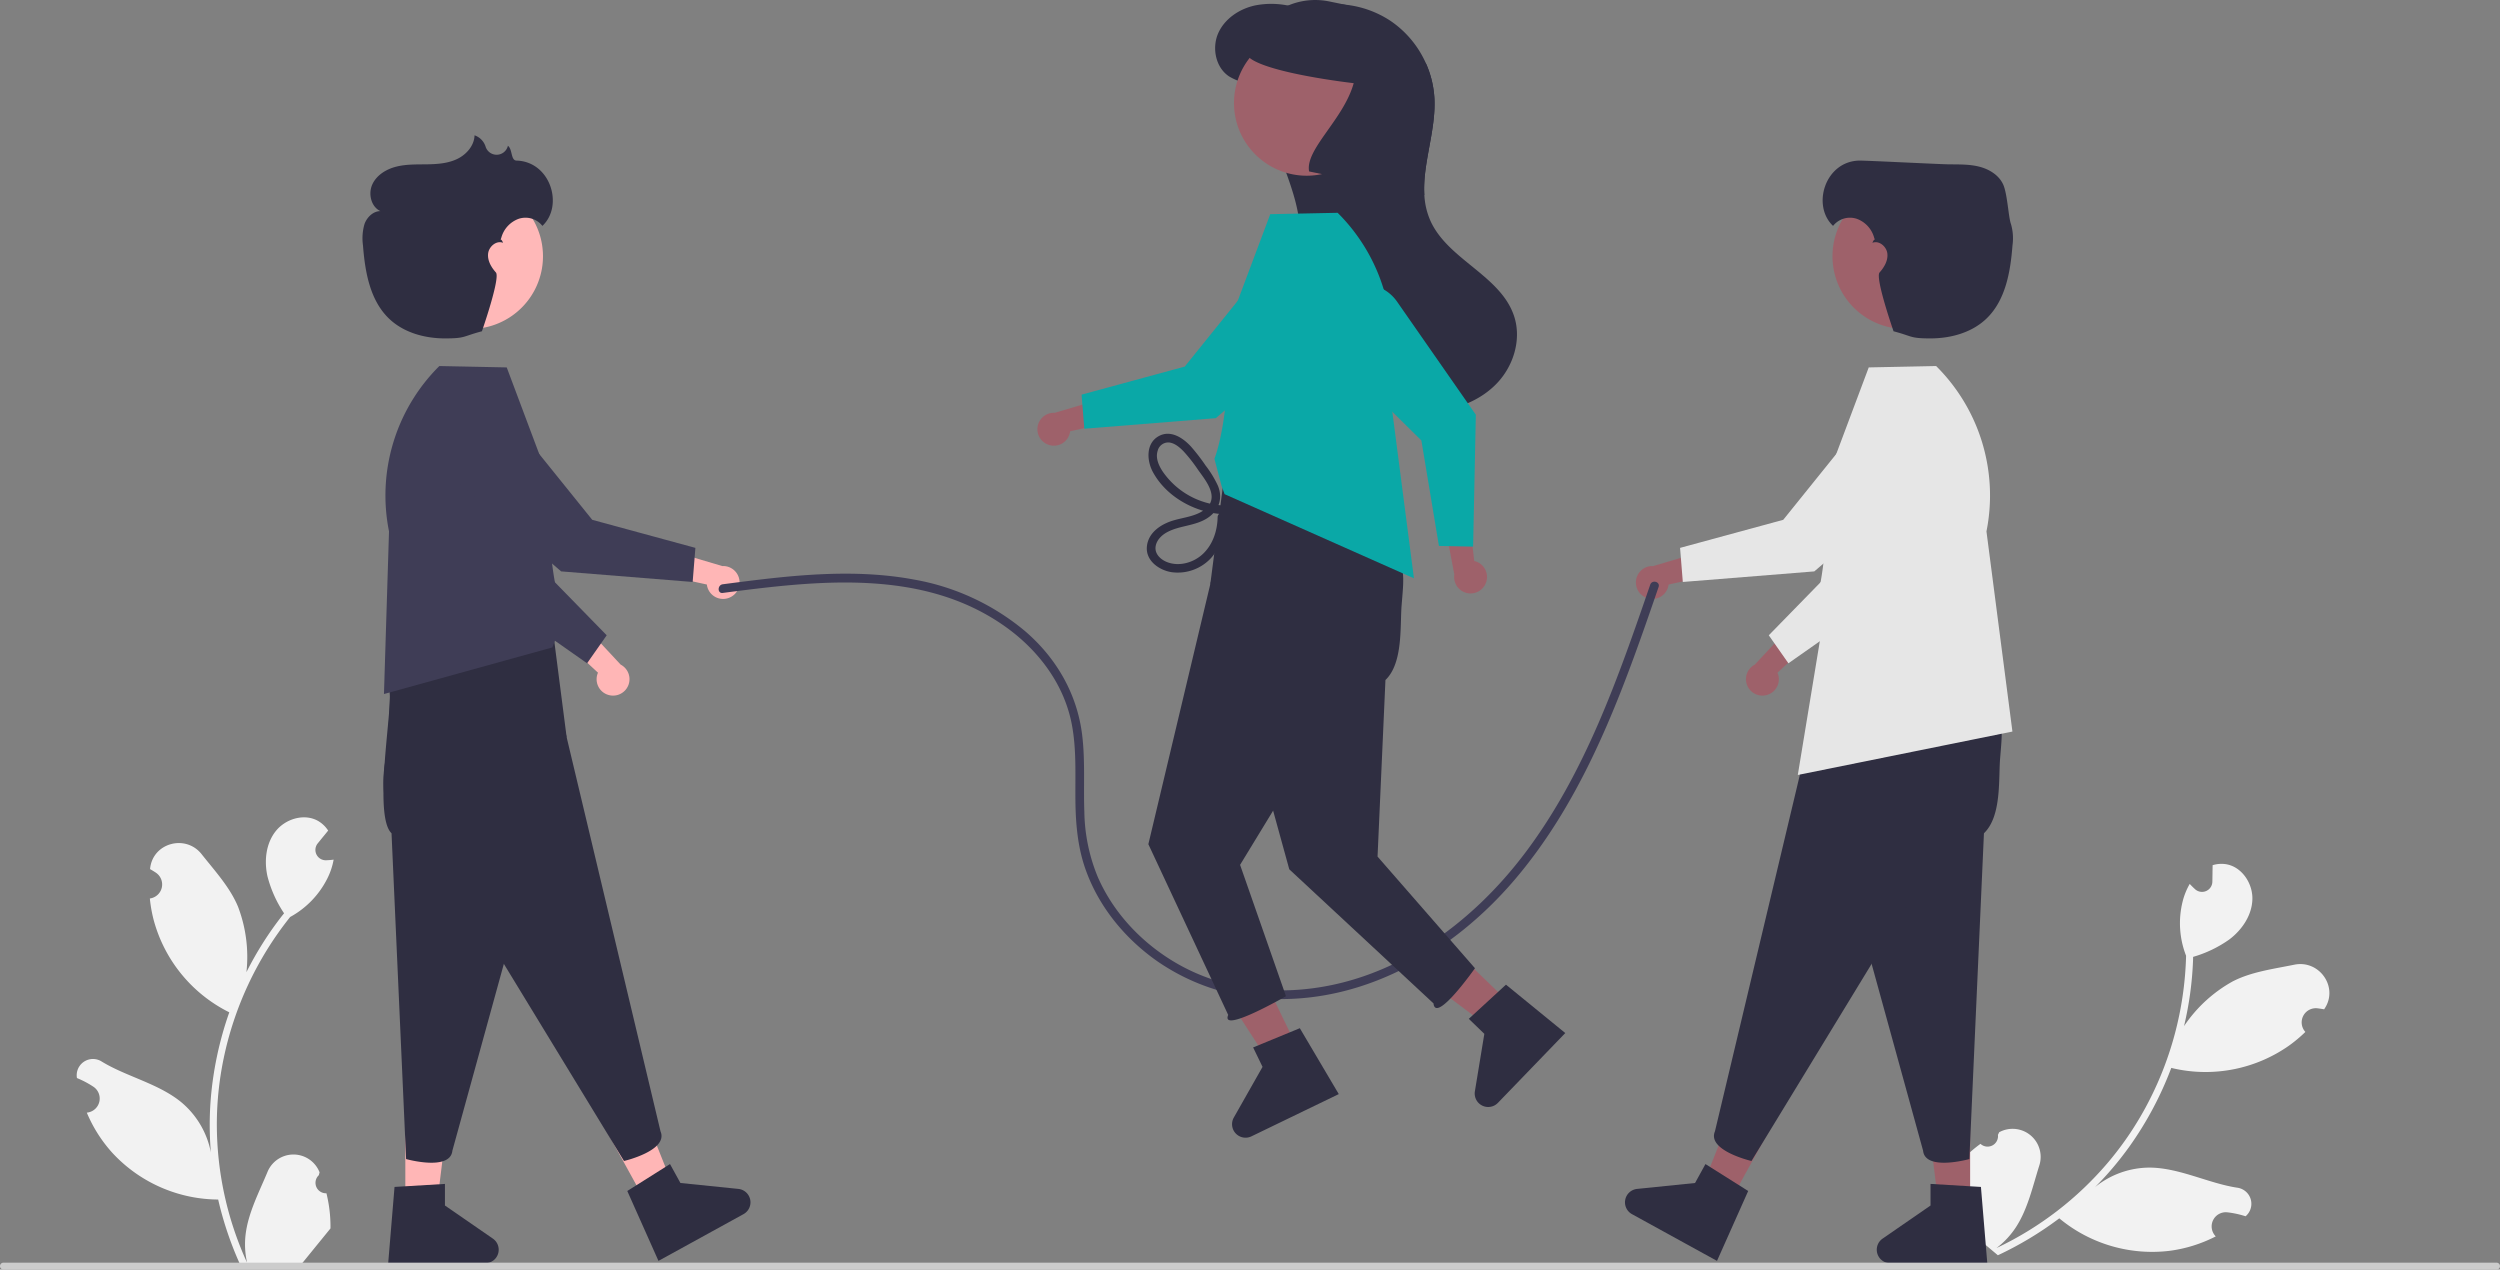 <svg xmlns="http://www.w3.org/2000/svg" data-name="Layer 1" width="864.67" height="439.096">
  <rect width="100%" height="100%" fill="#808080" stroke="none"/>
  <path d="M112.902 412.712a3.613 3.613 0 0 1-2.62-6.263l.249-.984-.099-.236a9.703 9.703 0 0 0-17.898.066c-2.928 7.05-6.655 14.113-7.573 21.568a28.706 28.706 0 0 0 .504 9.872 115.086 115.086 0 0 1-10.469-47.799 111.082 111.082 0 0 1 .69-12.392q.57-5.06 1.583-10.047a116.42 116.42 0 0 1 23.087-49.341 30.983 30.983 0 0 0 12.886-13.37 23.634 23.634 0 0 0 2.15-6.458 29.36 29.36 0 0 1-1.893.175l-.597.031-.073.003a3.58 3.58 0 0 1-2.94-5.832l.813-1c.411-.514.833-1.017 1.244-1.532a1.784 1.784 0 0 0 .134-.154c.473-.586.946-1.162 1.419-1.748a10.352 10.352 0 0 0-3.394-3.28c-4.74-2.777-11.281-.854-14.706 3.434-3.434 4.288-4.082 10.305-2.89 15.662a41.485 41.485 0 0 0 5.74 12.793c-.258.33-.525.648-.783.977a117.171 117.171 0 0 0-12.23 19.375 48.71 48.71 0 0 0-2.907-22.624c-2.784-6.715-8-12.37-12.595-18.175-5.519-6.973-16.835-3.93-17.807 4.909q-.015.128-.028.257 1.024.577 2.004 1.226a4.901 4.901 0 0 1-1.976 8.919l-.1.015a48.767 48.767 0 0 0 1.286 7.291 50.21 50.21 0 0 0 25 31.469c.4.205.791.411 1.192.606a119.598 119.598 0 0 0-6.437 30.296 113.435 113.435 0 0 0 .082 18.316l-.03-.216a29.974 29.974 0 0 0-10.233-17.308c-7.875-6.468-19-8.85-27.495-14.05a5.625 5.625 0 0 0-8.615 5.473l.034.227a32.926 32.926 0 0 1 3.692 1.779q1.024.577 2.004 1.226a4.901 4.901 0 0 1-1.976 8.919l-.1.015-.205.031a48.808 48.808 0 0 0 8.977 14.058 50.254 50.254 0 0 0 36.446 15.991h.01a119.562 119.562 0 0 0 8.032 23.447h28.692c.103-.319.195-.648.288-.966a32.599 32.599 0 0 1-7.94-.473c2.13-2.613 4.258-5.245 6.387-7.857a1.78 1.78 0 0 0 .133-.155c1.08-1.336 2.17-2.663 3.25-4v-.002a47.75 47.75 0 0 0-1.399-12.164ZM684.985 395.62a3.613 3.613 0 0 0 6.036-3.108l.444-.912q.113-.06.227-.118a9.703 9.703 0 0 1 13.654 11.573c-2.298 7.28-3.992 15.083-8.088 21.379a28.705 28.705 0 0 1-6.741 7.23 115.086 115.086 0 0 0 38.78-29.84 111.079 111.079 0 0 0 7.45-9.926q2.82-4.24 5.256-8.708a116.42 116.42 0 0 0 14.094-52.621 30.983 30.983 0 0 1-1.255-18.525 23.633 23.633 0 0 1 2.512-6.326c.427.466.882.916 1.336 1.352l.437.407.054.05a3.58 3.58 0 0 0 6.004-2.57l.021-1.289c.016-.658.018-1.315.034-1.973a1.784 1.784 0 0 1-.003-.205c.016-.753.024-1.498.04-2.251a10.352 10.352 0 0 1 4.708-.326c5.416.927 9.183 6.609 9.043 12.095-.132 5.493-3.509 10.514-7.87 13.846a41.485 41.485 0 0 1-12.627 6.096c-.015.417-.015.834-.03 1.25a117.172 117.172 0 0 1-3.114 22.7 48.71 48.71 0 0 1 16.79-15.442c6.452-3.346 14.085-4.316 21.338-5.8 8.711-1.784 15.412 7.83 10.467 15.22l-.145.213q-1.155-.217-2.322-.352a4.901 4.901 0 0 0-4.23 8.098l.067.076a48.767 48.767 0 0 1-5.677 4.752 50.21 50.21 0 0 1-39.388 7.989c-.44-.1-.871-.195-1.304-.304a119.597 119.597 0 0 1-14.575 27.329 113.435 113.435 0 0 1-11.853 13.963l.163-.145a29.974 29.974 0 0 1 18.971-6.659c10.19.12 20.237 5.458 30.085 6.947a5.625 5.625 0 0 1 3.07 9.734l-.172.152a32.924 32.924 0 0 0-3.97-1.016q-1.156-.216-2.323-.351a4.901 4.901 0 0 0-4.23 8.097l.067.076.137.156a48.808 48.808 0 0 1-15.92 4.98 50.254 50.254 0 0 1-38.184-11.224l-.007-.007a119.563 119.563 0 0 1-21.24 12.773l-21.957-18.469c.127-.31.268-.622.402-.925a32.599 32.599 0 0 0 6.38 4.748c.053-3.369.118-6.754.17-10.123a1.78 1.78 0 0 1-.002-.204c.034-1.718.054-3.435.088-5.153v-.002a47.75 47.75 0 0 1 8.901-8.408Z" fill="#f2f2f2"/>
  <path d="M210.678 240.424a5.653 5.653 0 0 1-3.854-7.764l-14.74-13.65 10.138-2.49 12.443 13.344a5.684 5.684 0 0 1-3.988 10.56Z" fill="#ffb6b6"/>
  <path d="m165.697 203.198-15.45-45.099a14.268 14.268 0 0 1 8.864-18.102A14.253 14.253 0 0 1 177.83 151.4l6.175 41.871 25.833 26.455-6.795 9.682Z" fill="#3f3d56"/>
  <path fill="#ffb6b6" d="M140.192 415.96h11.03l5.247-42.542H140.19l.002 42.542z"/>
  <path d="m136.457 410.52 17.436-1.041v7.47l16.576 11.448a4.666 4.666 0 0 1-2.652 8.505H134.26ZM149.828 216.131s-3.438-3.602-10.028 4.908c-6.089 7.707-5.786 9.21-5 19 .64 7-5.632 42.182.618 48.162l5.04 112.68s15.29 4.292 16.01-2.908l39.48-143.282-4.717-36.633Z" fill="#2f2e41"/>
  <path fill="#ffb6b6" d="m222.852 414.894 9.665-5.314-15.898-39.807-14.265 7.843 20.498 37.278z"/>
  <path d="m216.958 411.925 14.777-9.312 3.599 6.546 20.04 2.046a4.666 4.666 0 0 1 1.775 8.73l-18.19 10.001-4.359 2.397-6.858 3.77ZM135.022 235.143s-.2 18.152-1.875 28.784a38.89 38.89 0 0 0 5.885 27.828c3.933 5.825 9.727 11.256 18.084 13.485l58.704 96.312s15.467-3.606 12.629-10.262l-34.435-144.577-21.783-29.829Z" fill="#2f2e41"/>
  <path d="m134.547 183.79-1.747 56.25 58.253-16.121 1.025-2.781 2.497-9.472s-5.775-13.627-4.598-45.357l-14.715-39.232-23.308-.476-.13.13a63.075 63.075 0 0 0-17.277 57.058Z" fill="#3f3d56"/>
  <path d="M251.734 206.907a5.653 5.653 0 0 1-7.258-4.739l-19.626-4.291 7.476-7.286 17.49 5.192a5.684 5.684 0 0 1 1.918 11.124Z" fill="#ffb6b6"/>
  <path d="m194.089 197.627-36.183-31.039a14.268 14.268 0 0 1-1.539-20.097 14.253 14.253 0 0 1 21.917.338l26.552 32.96 35.68 9.704-.947 11.79Z" fill="#3f3d56"/>
  <path d="M187.8 88.643a25.145 25.145 0 1 1-.88-6.607 25.145 25.145 0 0 1 .88 6.607Z" fill="#ffb8b8"/>
  <path d="M178.646 55.541c-2.038-.06-1.338-3.902-2.98-5.127l-.025.111a4.002 4.002 0 0 1-7.648.326 6.083 6.083 0 0 0-3.862-4.051c-.103 3.56-2.796 6.65-6.009 8.189s-6.877 1.793-10.438 1.846c-3.562.053-7.175-.067-10.629.805-3.454.872-6.813 2.92-8.289 6.163-1.475 3.242-.423 7.706 2.804 9.215-2.5.013-4.62 2.076-5.485 4.421a17.557 17.557 0 0 0-.542 7.419c.703 9.195 2.415 19.095 9.11 25.436 5.104 4.833 12.408 6.78 19.436 6.752 7.029-.028 5.793-.674 12.589-2.468 0 0 6.46-18.521 4.834-20.343-1.627-1.822-2.979-4.154-2.684-6.579s2.9-4.597 5.162-3.674c-.38-.972-.667-1.157-.846-1.108a8.595 8.595 0 0 0 .298-.845 9.616 9.616 0 0 1 6.006-6.368 7.457 7.457 0 0 1 8.15 2.467c7.442-6.979 2.825-22.237-8.952-22.587Z" fill="#2f2e41"/>
  <path d="M610.922 240.424a5.653 5.653 0 0 0 3.853-7.764l14.74-13.65-10.138-2.49-12.443 13.344a5.684 5.684 0 0 0 3.988 10.56Z" fill="#9e616a"/>
  <path d="m618.556 229.409-6.795-9.682 25.833-26.455 6.175-41.871a14.253 14.253 0 0 1 18.72-11.404 14.268 14.268 0 0 1 8.863 18.102l-15.45 45.099Z" fill="#e6e6e6"/>
  <path fill="#9e616a" d="M681.407 415.96h-11.03l-5.247-42.542h16.279l-.002 42.542z"/>
  <path d="M687.34 436.902h-33.558a4.666 4.666 0 0 1-2.651-8.506l16.576-11.448v-7.47l17.435 1.041ZM671.771 216.131s8.92 15.81 15.51 24.32c6.088 7.707 5.304 11.799 4.519 21.588-.64 7 .631 20.182-5.619 26.162l-5.04 112.68s-15.29 4.292-16.01-2.908L625.65 254.69l4.717-36.633Z" fill="#2f2e41"/>
  <path fill="#9e616a" d="m598.747 414.894-9.665-5.314 15.899-39.807 14.264 7.843-20.498 37.278z"/>
  <path d="m593.857 436.104-6.858-3.77-4.36-2.398-18.189-10a4.666 4.666 0 0 1 1.775-8.73l20.04-2.047 3.6-6.546 14.776 9.312ZM686.578 235.143s.199 18.152 1.874 28.784a38.89 38.89 0 0 1-5.885 27.828c-3.933 5.825-9.726 11.256-18.084 13.485l-58.704 96.312s-15.467-3.606-12.629-10.262l34.435-144.577 21.783-29.829Z" fill="#2f2e41"/>
  <path d="m669.775 126.73-.13-.13-23.308.477-14.715 39.232c1.178 31.73-4.598 45.357-4.598 45.357l2.497 9.471-7.721 46.902 74.236-15.02-8.983-69.23a63.075 63.075 0 0 0-17.278-57.059Z" fill="#e6e6e6"/>
  <path d="M569.865 206.907a5.653 5.653 0 0 0 7.259-4.739l19.625-4.291-7.476-7.286-17.49 5.192a5.684 5.684 0 0 0-1.918 11.124Z" fill="#9e616a"/>
  <path d="m582.03 201.283-.947-11.79 35.68-9.704 26.552-32.96a14.253 14.253 0 0 1 21.917-.338 14.268 14.268 0 0 1-1.539 20.097l-36.183 31.039Z" fill="#e6e6e6"/>
  <path d="M634.68 82.036a25.145 25.145 0 1 1-.88 6.607 25.145 25.145 0 0 1 .88-6.607Z" fill="#9e616a"/>
  <path d="M642.953 55.541c2.038-.06 27.4 1.241 30.962 1.294 3.562.053 7.175-.067 10.629.805 3.454.872 6.813 2.92 8.289 6.163 1.476 3.242 1.817 11.29 2.681 13.636a17.557 17.557 0 0 1 .542 7.419c-.702 9.195-2.415 19.095-9.11 25.436-5.104 4.833-12.408 6.78-19.436 6.752-7.029-.028-5.793-.674-12.589-2.468 0 0-6.46-18.521-4.833-20.343 1.626-1.822 2.978-4.154 2.683-6.579s-2.9-4.597-5.162-3.674c.38-.972.667-1.157.847-1.108a8.595 8.595 0 0 1-.3-.845 9.616 9.616 0 0 0-6.005-6.368 7.457 7.457 0 0 0-8.15 2.467c-7.442-6.979-2.825-22.237 8.952-22.587Z" fill="#2f2e41"/>
  <path d="M249.983 205.08c32.582-4.269 68.955-8.62 97.468 11.475 11.483 8.094 20.47 19.8 23.21 33.766 1.734 8.829 1.183 17.898 1.294 26.84.1 8.007.82 15.997 3.519 23.586 4.563 12.834 13.504 23.733 24.567 31.557a73.756 73.756 0 0 0 40.843 13.22c32.379.808 61.9-16.748 82.513-40.697 22.137-25.72 34.835-57.617 45.917-89.272q2.192-6.26 4.34-12.537c.629-1.83-2.268-2.615-2.894-.798-11.074 32.18-22.43 65.016-43.075 92.518-18.933 25.224-46.458 45.275-78.736 47.593-14.715 1.057-29.52-1.841-42.3-9.334-11.735-6.878-21.566-17.239-27.002-29.779a61.396 61.396 0 0 1-4.606-22.407c-.326-8.902.328-17.85-.77-26.716-1.76-14.21-8.976-26.606-19.811-35.867a81.894 81.894 0 0 0-38.121-17.74c-17.476-3.293-35.367-2.148-52.917-.1-4.485.523-8.962 1.106-13.44 1.693-1.886.247-1.91 3.25 0 3Z" fill="#3f3d56"/>
  <path d="M517.85 132.45c-5.71 6.06-14.01 9.27-22.31 9.91a43.635 43.635 0 0 1-46.98-42.97c-.09-6.7 1.37-13.37 1.04-20.07-.82-16.55-12.44-31.59-11.2-48.12l7.96 2.47-16.02-5.04a20.853 20.853 0 0 1-5.22-2.19c-4.66-3.06-6.03-9.81-3.79-14.92 2.25-5.11 7.44-8.53 12.91-9.67a29.226 29.226 0 0 1 11.26.07 44.765 44.765 0 0 1 5.26 1.27 34.913 34.913 0 0 1 30.31 4.12 34.815 34.815 0 0 1 12.18 14.75 34.152 34.152 0 0 1 2.87 11.89c.6 11.16-4.16 22.72-3.48 33.5a25.351 25.351 0 0 0 1.95 8.57c5.9 13.73 24.45 19.16 29.1 33.37 2.59 7.91-.13 17-5.84 23.06Z" fill="#2f2e41"/>
  <path fill="#9e616a" d="m522.187 347.025-7.658 7.937L480.27 329.2l11.303-11.714 30.614 29.539z"/>
  <path d="m541.378 357.296-5.434 5.632-3.454 3.58-14.413 14.939a4.666 4.666 0 0 1-7.962-3.998l3.27-19.878-5.375-5.187 12.855-11.824Z" fill="#2f2e41"/>
  <path fill="#9e616a" d="m448.577 362.145-9.929 4.803-23.249-36.012 14.654-7.088 18.524 38.297z"/>
  <path d="m463.037 378.414-7.045 3.408-4.478 2.166-18.686 9.04a4.666 4.666 0 0 1-6.09-6.503L436.673 369l-3.253-6.724 16.148-6.656ZM464.771 163.131s8.92 15.81 15.51 24.32c6.088 7.707 5.304 11.799 4.519 21.588-.64 7 .631 20.182-5.619 26.162l-2.731 61.068 33.691 38.612S496.52 354.24 495.8 347.04l-49.88-46.378-27.269-98.97 4.717-36.633Z" fill="#2f2e41"/>
  <path d="M479.578 182.143s.199 18.152 1.874 28.784a38.89 38.89 0 0 1-5.885 27.828c-3.933 5.825-9.726 11.256-18.084 13.485l-28.579 46.887 15.875 45.425s-22.817 13.144-19.98 6.487l-27.618-59.06 23.404-98.266 21.783-29.829Z" fill="#2f2e41"/>
  <path d="m462.775 73.73-.13-.13-23.308.477-14.715 39.232c1.178 31.73-4.598 45.357-4.598 45.357l2.497 9.471 1.025 2.782 65.49 29.1-8.983-69.23a63.075 63.075 0 0 0-17.278-57.059Z" fill="#0aa8a7"/>
  <path d="M362.865 153.907a5.653 5.653 0 0 0 7.259-4.739l19.625-4.291-7.476-7.286-17.49 5.192a5.684 5.684 0 0 0-1.918 11.124Z" fill="#9e616a"/>
  <path d="m375.03 148.283-.947-11.79 35.68-9.704 26.552-32.96a14.253 14.253 0 0 1 21.917-.338 14.268 14.268 0 0 1-1.539 20.097l-36.183 31.039Z" fill="#0aa8a7"/>
  <path d="M513.88 201.73a5.653 5.653 0 0 0-3.986-7.697l-2.297-19.957-8 6.705 3.407 17.924a5.684 5.684 0 0 0 10.875 3.026Z" fill="#9e616a"/>
  <path d="m509.507 189.062-11.826-.242-6.069-36.475-30.123-29.731a14.253 14.253 0 0 1 1.867-21.84 14.268 14.268 0 0 1 19.84 3.551l27.245 39.12Z" fill="#0aa8a7"/>
  <path d="M427.68 29.036a25.145 25.145 0 1 1-.88 6.607 25.145 25.145 0 0 1 .88-6.607Z" fill="#9e616a"/>
  <path d="M424.485 174.875a27.25 27.25 0 0 1-22.311-11.742c-1.385-2.09-2.58-4.681-1.773-7.214a3.787 3.787 0 0 1 4.07-2.868c1.975.276 3.673 1.786 4.998 3.17a54.66 54.66 0 0 1 4.917 6.301c2.348 3.318 6.918 8.69 3.385 12.663-2.972 3.342-7.97 3.625-11.972 4.83-4.323 1.303-8.75 4.224-9.137 9.151-.378 4.792 4.225 8.025 8.47 8.72a15.683 15.683 0 0 0 13.833-4.995 21.228 21.228 0 0 0 5.172-14.024 1.501 1.501 0 0 0-3-.052c-.074 4.688-1.61 9.475-5.082 12.76-3.251 3.076-8.417 4.542-12.654 2.73-2.095-.895-4.044-2.781-3.72-5.235.298-2.252 2.128-4.015 4.04-5.032 4.323-2.3 9.515-2.096 13.732-4.75 4.02-2.53 5.625-6.763 3.798-11.25a36.095 36.095 0 0 0-4.262-7.008 67.799 67.799 0 0 0-5.024-6.528c-2.71-2.98-6.96-5.866-11.04-3.74-4.652 2.424-4.342 8.502-2.19 12.478 4.908 9.067 15.58 14.596 25.697 14.635a1.501 1.501 0 0 0 .053-3ZM492.64 67.45l-39.86-8.15c-1.45-7.65 11.94-17.96 15.42-30.53-6.22-.75-14.55-2-21.76-3.63-7.21-1.64-13.31-3.65-15.07-5.94A24.017 24.017 0 0 1 459.7.49l4.89 1c.16.03.32.07.48.11a23.88 23.88 0 0 1 14.65 10.05 56.812 56.812 0 0 1 13.53 10.41 34.152 34.152 0 0 1 2.87 11.89c.6 11.16-4.16 22.72-3.48 33.5Z" fill="#2f2e41"/>
  <path d="M864.67 437.906a1.186 1.186 0 0 1-1.19 1.19H1.19a1.19 1.19 0 0 1 0-2.38h862.29a1.187 1.187 0 0 1 1.19 1.19Z" fill="#ccc"/>
</svg>